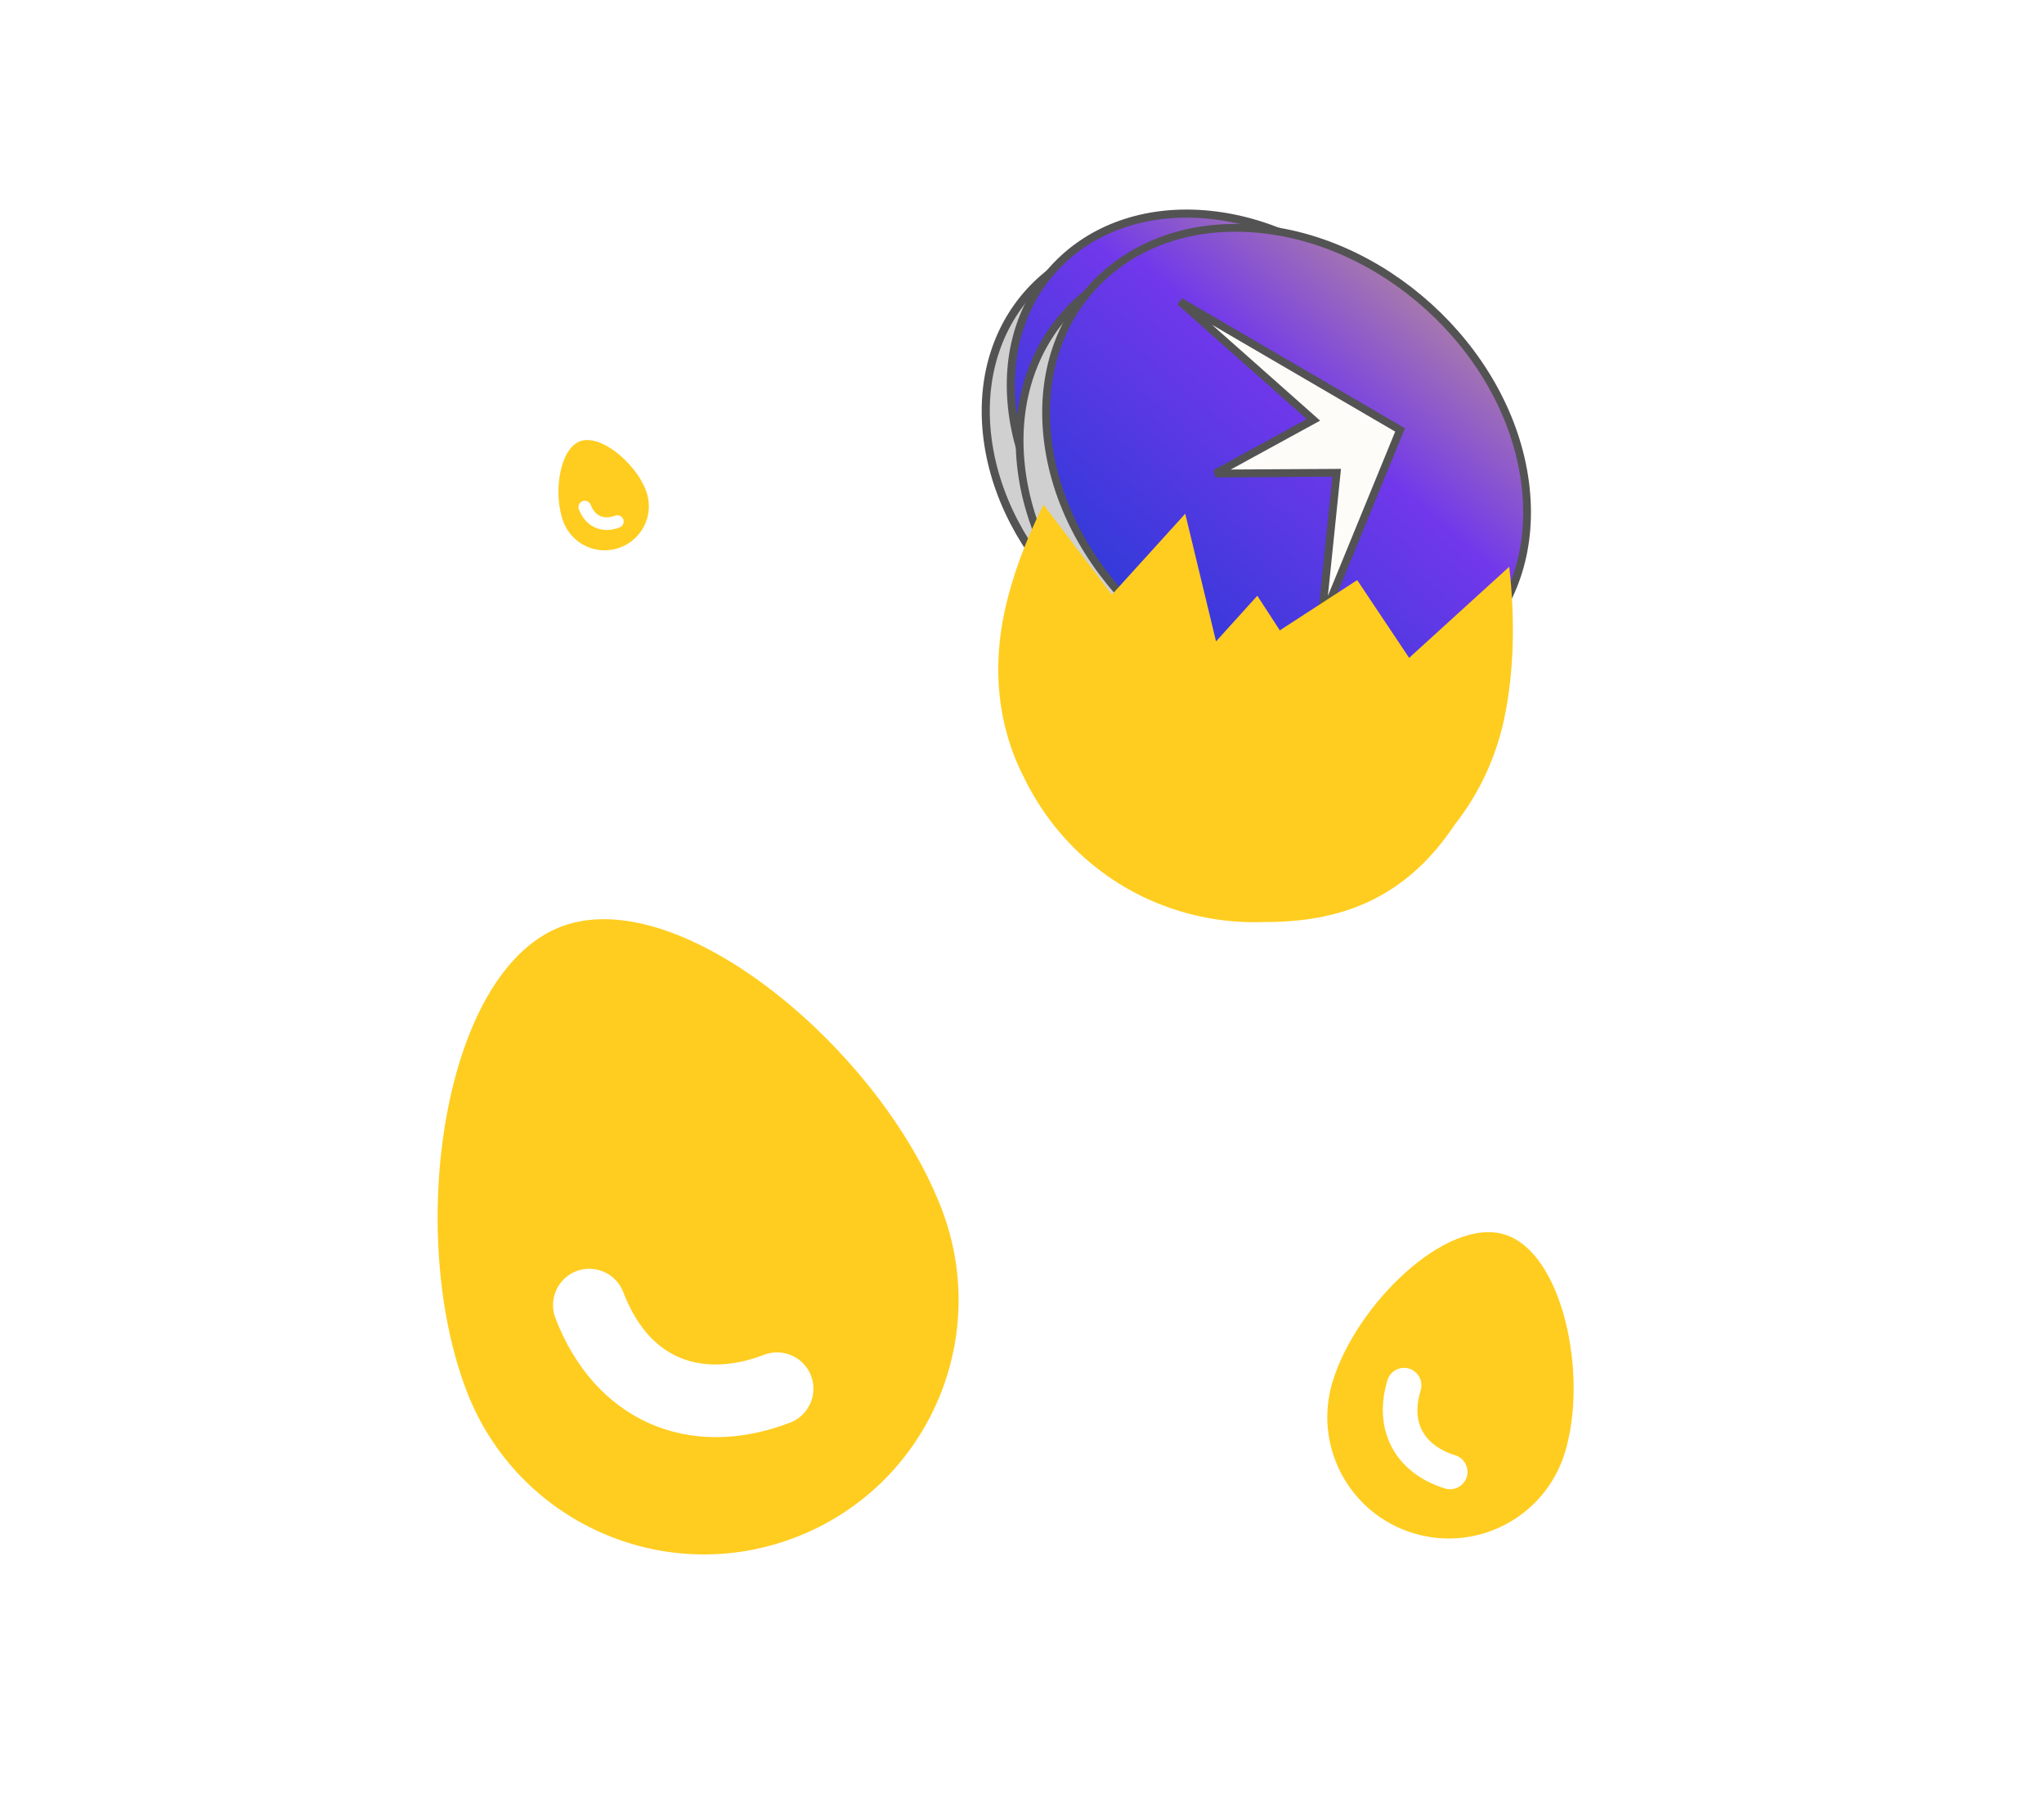 <svg width="432" height="381" viewBox="0 0 432 381" fill="none" xmlns="http://www.w3.org/2000/svg">
<g clip-path="url(#clip0_9231_23505)">
<path d="M118.542 195.845C93.447 205.478 85.774 260.496 98.627 293.98C109.279 321.727 140.335 335.555 168.083 324.903C195.83 314.252 209.657 283.196 199.006 255.448C186.153 221.965 143.636 186.212 118.542 195.845ZM166.996 300.641C145.486 308.898 125.669 300.135 117.385 278.553C115.871 274.61 117.859 270.145 121.803 268.631C125.746 267.117 130.211 269.105 131.725 273.049C139.761 293.985 157.333 287.898 161.491 286.301C165.435 284.788 169.9 286.776 171.413 290.719C172.927 294.663 170.939 299.128 166.996 300.641Z" fill="#FFCD20"/>
</g>
<g clip-path="url(#clip1_9231_23505)" filter="url(#filter0_f_9231_23505)">
<path d="M122.545 93.271C118.189 94.944 116.857 104.496 119.088 110.309C120.937 115.126 126.329 117.527 131.146 115.677C135.964 113.828 138.364 108.436 136.515 103.619C134.283 97.806 126.902 91.599 122.545 93.271ZM130.958 111.465C127.223 112.899 123.783 111.377 122.345 107.63C122.082 106.946 122.427 106.171 123.112 105.908C123.796 105.645 124.571 105.99 124.834 106.675C126.229 110.31 129.28 109.253 130.002 108.976C130.687 108.713 131.462 109.058 131.725 109.743C131.987 110.427 131.642 111.202 130.958 111.465Z" fill="#FFCD20"/>
</g>
<g clip-path="url(#clip2_9231_23505)" filter="url(#filter1_f_9231_23505)">
<path d="M317.991 260.886C305.719 257.134 286.66 275.578 281.654 291.953C277.505 305.523 285.125 319.853 298.695 324.002C312.265 328.151 326.596 320.531 330.744 306.961C335.751 290.586 330.264 264.638 317.991 260.886ZM305.417 314.555C294.898 311.339 290.019 302.217 293.245 291.662C293.835 289.734 295.895 288.638 297.824 289.228C299.752 289.818 300.848 291.878 300.258 293.806C297.128 304.045 305.528 306.92 307.562 307.542C309.49 308.132 310.586 310.192 309.996 312.12C309.406 314.049 307.346 315.144 305.417 314.555Z" fill="#FFCD20"/>
</g>
<g filter="url(#filter2_f_9231_23505)">
<path d="M304.141 101.587C306.893 127.332 287.736 145.993 261.353 143.267C234.97 140.542 211.351 117.462 208.599 91.716C205.847 65.971 225.004 47.31 251.387 50.036C277.77 52.762 301.389 75.842 304.141 101.587Z" fill="#D0D0D0" stroke="#535354" stroke-width="1.711"/>
<path d="M265.884 136.929C278.851 138.269 289.977 134.351 297.519 127.004C305.059 119.659 309.084 108.824 307.734 96.191C305.026 70.862 281.738 48.086 255.742 45.4C242.776 44.06 231.65 47.978 224.108 55.326C216.568 62.671 212.543 73.506 213.893 86.138C216.601 111.468 239.889 134.244 265.884 136.929Z" fill="url(#paint0_linear_9231_23505)" stroke="#535354" stroke-width="1.711"/>
<path d="M283.124 84.773L239.86 59.54L266.086 82.795L246.819 93.333L270.658 93.191L267.625 122.593L283.124 84.773Z" fill="#FDFCF9" stroke="#535354" stroke-width="1.711"/>
</g>
<path d="M318.508 108.939C321.467 136.623 300.868 156.688 272.499 153.757C244.129 150.827 218.732 126.009 215.773 98.326C212.814 70.642 233.413 50.577 261.783 53.508C290.152 56.438 315.549 81.256 318.508 108.939Z" fill="#D0D0D0" stroke="#535354" stroke-width="1.647"/>
<path d="M277.361 147.038C291.329 148.481 303.321 144.261 311.454 136.339C319.585 128.418 323.921 116.738 322.466 103.127C319.55 75.844 294.472 51.319 266.475 48.427C252.507 46.984 240.515 51.204 232.382 59.126C224.251 67.046 219.915 78.727 221.37 92.338C224.286 119.621 249.364 144.146 277.361 147.038Z" fill="url(#paint1_linear_9231_23505)" stroke="#535354" stroke-width="1.647"/>
<path d="M295.908 90.86L249.388 63.726L277.587 88.733L256.87 100.064L282.504 99.912L279.242 131.527L295.908 90.86Z" fill="#FDFCF9" stroke="#535354" stroke-width="1.647"/>
<g filter="url(#filter3_d_9231_23505)">
<path d="M253.82 199.697C236.846 196.089 223.46 184.873 216.45 170.357C210.782 159.422 209.767 147.225 212.268 135.461C213.855 127.993 216.739 120.216 220.549 112.645L234.992 131.669L250.501 114.56L257.009 141.543L265.737 131.897L270.489 139.214L286.845 128.592L297.822 145.024L318.981 125.77C320.25 136.944 319.989 148.126 317.908 157.915C316.114 166.354 312.461 173.912 307.47 180.248C298.116 194.303 285.481 200.939 267.337 200.84C262.9 201.027 258.367 200.664 253.82 199.697Z" fill="#FFCD20"/>
</g>
<defs>
<filter id="filter0_f_9231_23505" x="105.5" y="81.987" width="44.343" height="44.342" filterUnits="userSpaceOnUse" color-interpolation-filters="sRGB">
<feFlood flood-opacity="0" result="BackgroundImageFix"/>
<feBlend mode="normal" in="SourceGraphic" in2="BackgroundImageFix" result="shape"/>
<feGaussianBlur stdDeviation="0.75" result="effect1_foregroundBlur_9231_23505"/>
</filter>
<filter id="filter1_f_9231_23505" x="254.65" y="237.138" width="112.034" height="112.034" filterUnits="userSpaceOnUse" color-interpolation-filters="sRGB">
<feFlood flood-opacity="0" result="BackgroundImageFix"/>
<feBlend mode="normal" in="SourceGraphic" in2="BackgroundImageFix" result="shape"/>
<feGaussianBlur stdDeviation="0.537" result="effect1_foregroundBlur_9231_23505"/>
</filter>
<filter id="filter2_f_9231_23505" x="153.412" y="-9.784" width="209.504" height="208.24" filterUnits="userSpaceOnUse" color-interpolation-filters="sRGB">
<feFlood flood-opacity="0" result="BackgroundImageFix"/>
<feBlend mode="normal" in="SourceGraphic" in2="BackgroundImageFix" result="shape"/>
<feGaussianBlur stdDeviation="27.034" result="effect1_foregroundBlur_9231_23505"/>
</filter>
<filter id="filter3_d_9231_23505" x="201.181" y="96.845" width="128.37" height="107.842" filterUnits="userSpaceOnUse" color-interpolation-filters="sRGB">
<feFlood flood-opacity="0" result="BackgroundImageFix"/>
<feColorMatrix in="SourceAlpha" type="matrix" values="0 0 0 0 0 0 0 0 0 0 0 0 0 0 0 0 0 0 127 0" result="hardAlpha"/>
<feOffset dy="-6"/>
<feGaussianBlur stdDeviation="4.9"/>
<feComposite in2="hardAlpha" operator="out"/>
<feColorMatrix type="matrix" values="0 0 0 0 0.586 0 0 0 0 0.476 0 0 0 0 0.095 0 0 0 0.25 0"/>
<feBlend mode="normal" in2="BackgroundImageFix" result="effect1_dropShadow_9231_23505"/>
<feBlend mode="normal" in="SourceGraphic" in2="effect1_dropShadow_9231_23505" result="shape"/>
</filter>
<linearGradient id="paint0_linear_9231_23505" x1="221.312" y1="119.266" x2="312.252" y2="14.951" gradientUnits="userSpaceOnUse">
<stop stop-color="#2C3AD7"/>
<stop offset="0.419" stop-color="#7138EB"/>
<stop offset="1" stop-color="#FFE24A"/>
</linearGradient>
<linearGradient id="paint1_linear_9231_23505" x1="229.443" y1="127.949" x2="327.229" y2="15.781" gradientUnits="userSpaceOnUse">
<stop stop-color="#2C3AD7"/>
<stop offset="0.419" stop-color="#7138EB"/>
<stop offset="1" stop-color="#FFE24A"/>
</linearGradient>
<clipPath id="clip0_9231_23505">
<rect width="184.32" height="184.32" fill="white" transform="translate(29 205.541) rotate(-21)"/>
</clipPath>
<clipPath id="clip1_9231_23505">
<rect width="32" height="32" fill="white" transform="translate(107 94.955) rotate(-21)"/>
</clipPath>
<clipPath id="clip2_9231_23505">
<rect width="88" height="88" fill="white" transform="translate(281.453 238.213) rotate(17)"/>
</clipPath>
</defs>
</svg>

